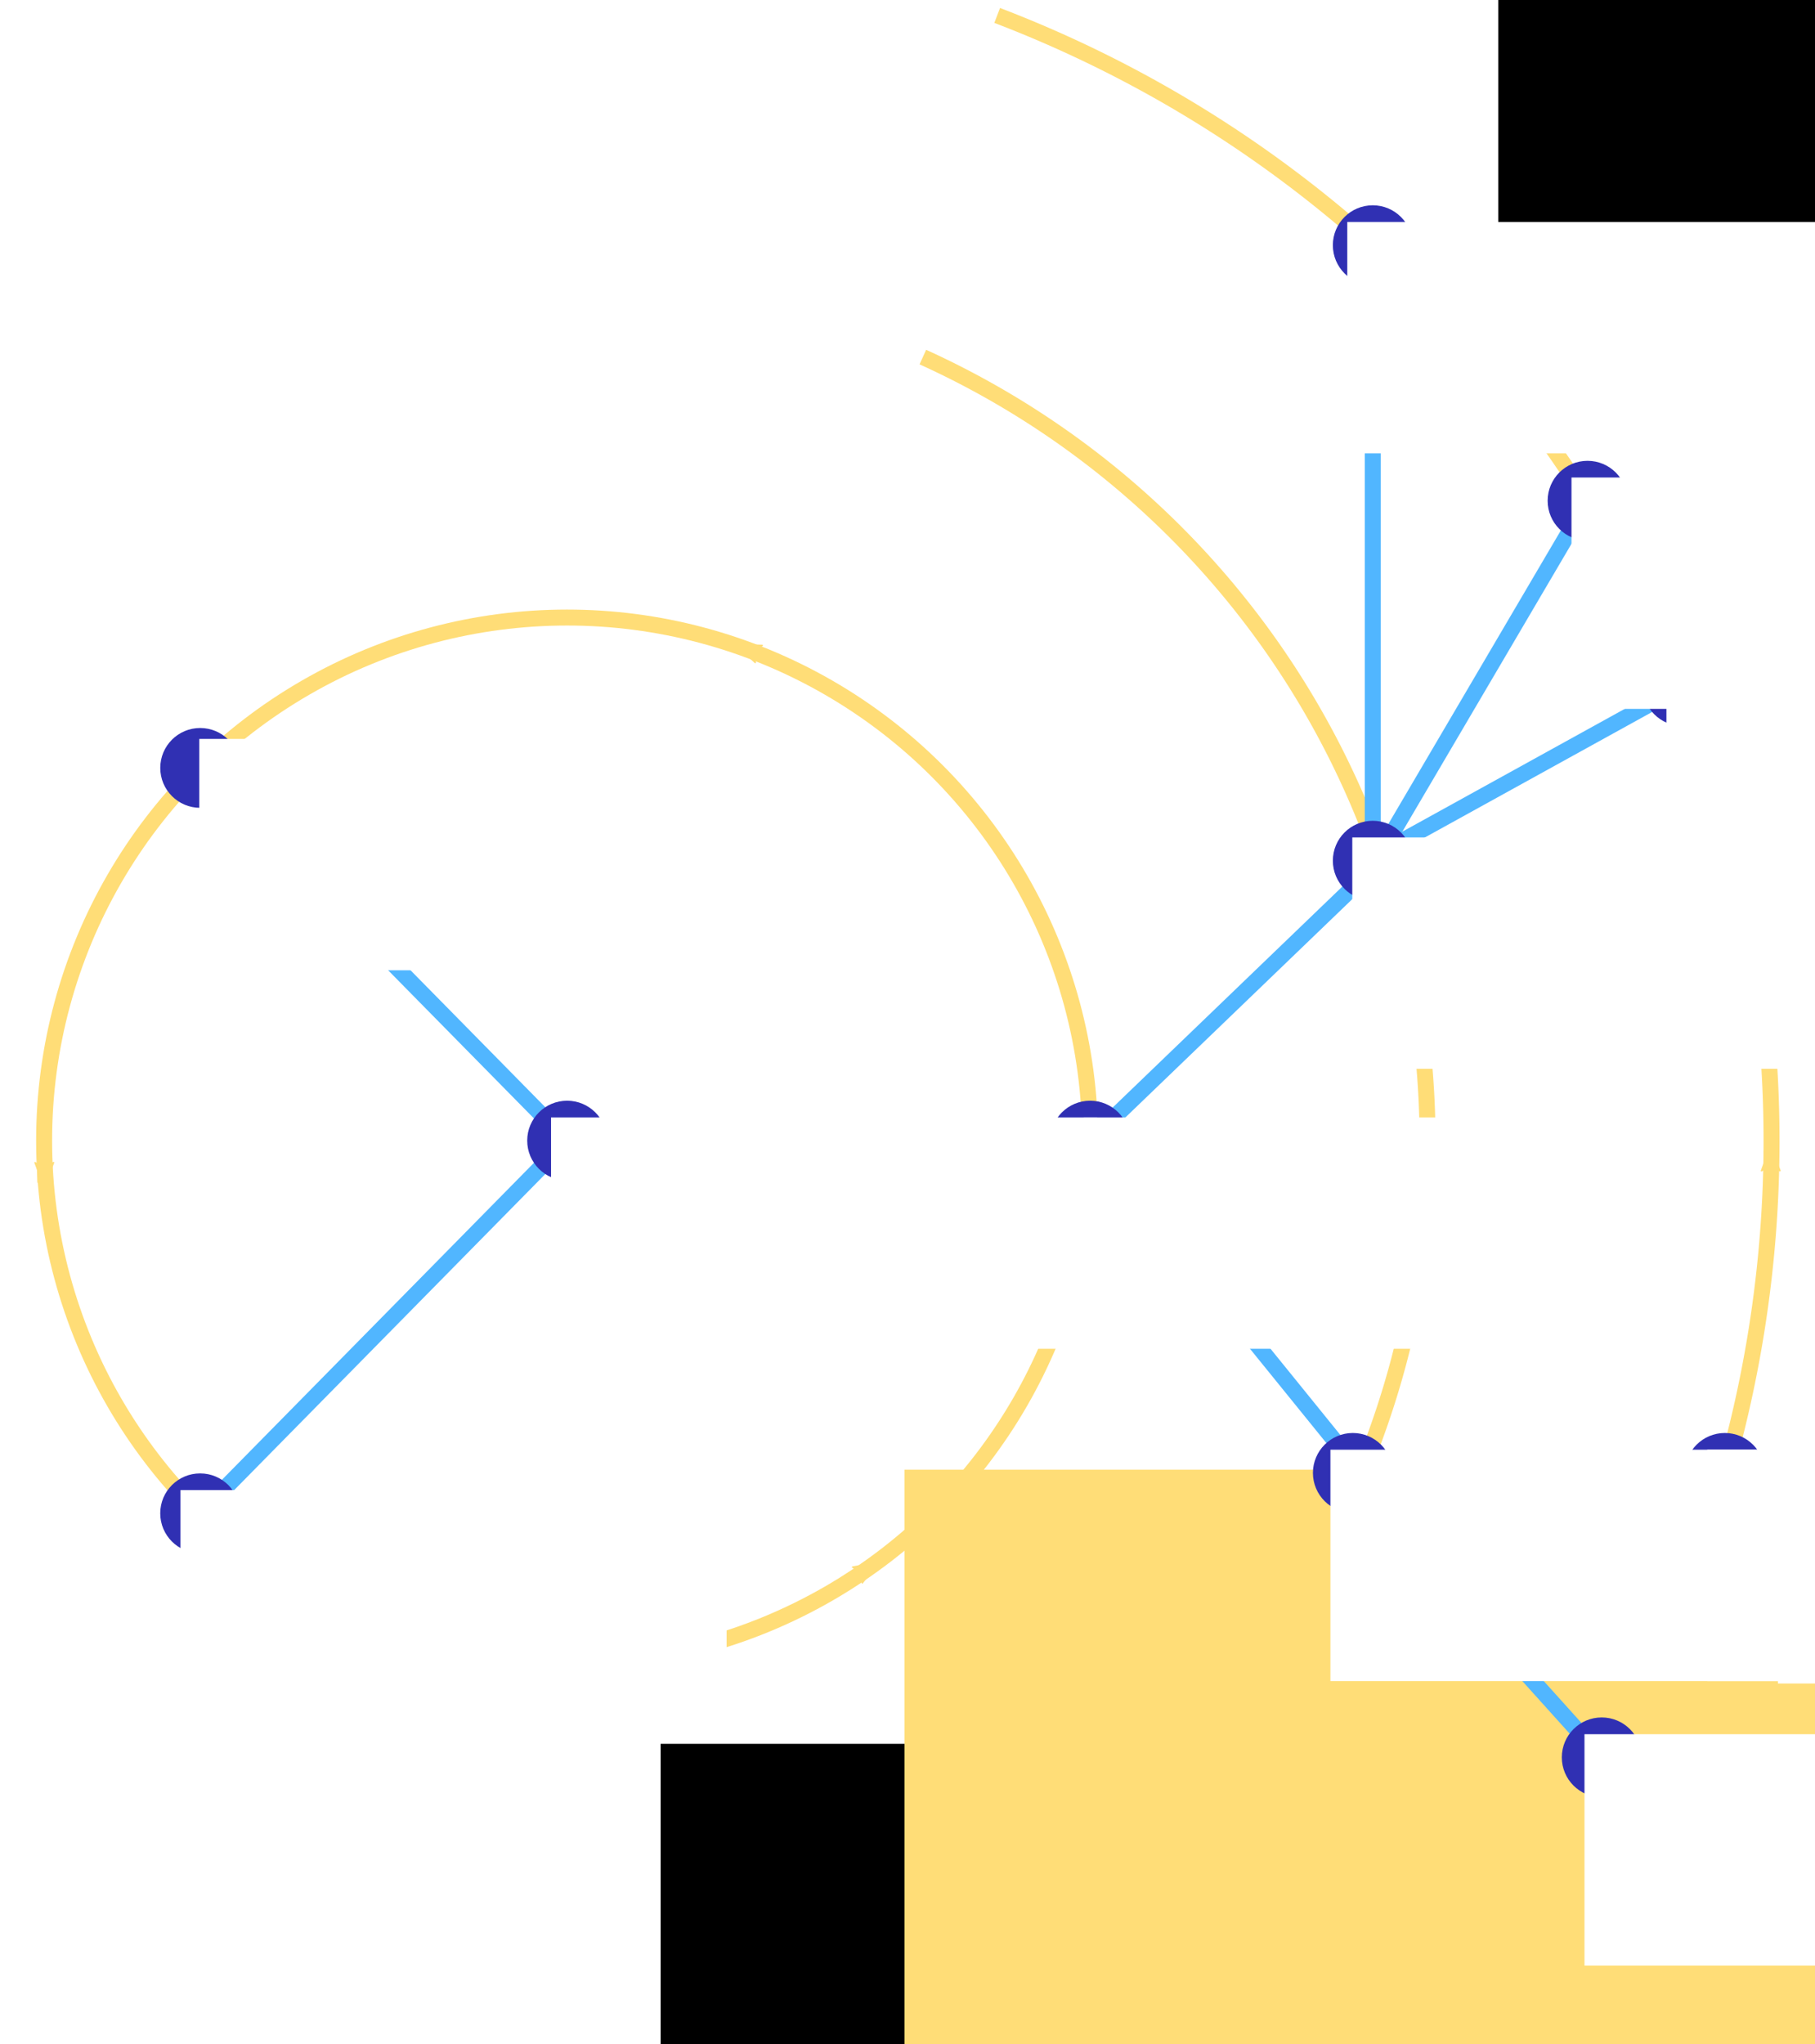<?xml version="1.0" encoding="UTF-8" standalone="no"?>
<!-- Created with Inkscape (http://www.inkscape.org/) -->

<svg
   xmlns:dc="http://purl.org/dc/elements/1.1/"
   xmlns:cc="http://creativecommons.org/ns#"
   xmlns:rdf="http://www.w3.org/1999/02/22-rdf-syntax-ns#"
   xmlns:svg="http://www.w3.org/2000/svg"
   xmlns="http://www.w3.org/2000/svg"
   xmlns:sodipodi="http://sodipodi.sourceforge.net/DTD/sodipodi-0.dtd"
   xmlns:inkscape="http://www.inkscape.org/namespaces/inkscape"
   width="113.714"
   height="128.056"
   id="svg2"
   version="1.1"
   inkscape:version="0.92.3 (2405546, 2018-03-11)"
   sodipodi:docname="traversal_levelorder.svg"
   inkscape:export-filename="/home/lucas/Dropbox/HITS/genesis/doc/png/tree/traversal_levelorder.png"
   inkscape:export-xdpi="329.15182"
   inkscape:export-ydpi="329.15182">
  <sodipodi:namedview
     id="base"
     pagecolor="#ffffff"
     bordercolor="#666666"
     borderopacity="1.0"
     inkscape:pageopacity="0.0"
     inkscape:pageshadow="2"
     inkscape:zoom="5.6"
     inkscape:cx="73.31204"
     inkscape:cy="58.4114"
     inkscape:document-units="px"
     inkscape:current-layer="layer9"
     showgrid="false"
     inkscape:snap-bbox="false"
     inkscape:bbox-nodes="true"
     inkscape:bbox-paths="true"
     inkscape:snap-bbox-edge-midpoints="true"
     inkscape:snap-bbox-midpoints="true"
     inkscape:snap-grids="true"
     inkscape:snap-center="true"
     inkscape:snap-object-midpoints="true"
     inkscape:window-width="1871"
     inkscape:window-height="1056"
     inkscape:window-x="49"
     inkscape:window-y="24"
     inkscape:window-maximized="1"
     fit-margin-top="0.5"
     fit-margin-right="0.5"
     fit-margin-bottom="0.5"
     fit-margin-left="0.5"
     inkscape:snap-global="true"
     inkscape:snap-nodes="true"
     inkscape:object-paths="true"
     inkscape:snap-midpoints="true">
    <inkscape:grid
       originy="-548.396"
       originx="-324.469"
       snapvisiblegridlinesonly="true"
       enabled="true"
       visible="true"
       empspacing="5"
       id="grid2985"
       type="xygrid"
       spacingx="1"
       spacingy="1" />
  </sodipodi:namedview>
  <defs
     id="defs4">
    <marker
       inkscape:stockid="Arrow1Mend"
       orient="auto"
       refY="0"
       refX="0"
       id="Arrow1Mend"
       style="overflow:visible">
      <path
         inkscape:connector-curvature="0"
         id="path4858"
         d="M 0,0 5,-5 -12.5,0 5,5 Z"
         style="fill-rule:evenodd;stroke:#000000;stroke-width:1pt"
         transform="matrix(-0.4,0,0,-0.4,-4,0)" />
    </marker>
    <marker
       inkscape:stockid="Arrow1Mstart"
       orient="auto"
       refY="0"
       refX="0"
       id="Arrow1Mstart"
       style="overflow:visible">
      <path
         inkscape:connector-curvature="0"
         id="path4855"
         d="M 0,0 5,-5 -12.5,0 5,5 Z"
         style="fill-rule:evenodd;stroke:#000000;stroke-width:1pt"
         transform="matrix(0.4,0,0,0.4,4,0)" />
    </marker>
    <marker
       inkscape:stockid="Arrow1Lstart"
       orient="auto"
       refY="0"
       refX="0"
       id="Arrow1Lstart"
       style="overflow:visible">
      <path
         inkscape:connector-curvature="0"
         id="path4849"
         d="M 0,0 5,-5 -12.5,0 5,5 Z"
         style="fill-rule:evenodd;stroke:#000000;stroke-width:1pt"
         transform="matrix(0.8,0,0,0.8,10,0)" />
    </marker>
    <marker
       inkscape:stockid="Arrow2Mend"
       orient="auto"
       refY="0"
       refX="0"
       id="Arrow2Mend"
       style="overflow:visible">
      <path
         inkscape:connector-curvature="0"
         id="path4876"
         style="fill-rule:evenodd;stroke-width:0.625;stroke-linejoin:round"
         d="M 8.719,4.034 -2.207,0.016 8.719,-4.002 c -1.745,2.372 -1.735,5.617 -6e-7,8.035 z"
         transform="scale(-0.6)" />
    </marker>
    <marker
       inkscape:stockid="TriangleOutL"
       orient="auto"
       refY="0"
       refX="0"
       id="TriangleOutL"
       style="overflow:visible">
      <path
         inkscape:connector-curvature="0"
         id="path4991"
         d="M 5.77,0 -2.88,5 V -5 Z"
         style="fill-rule:evenodd;stroke:#000000;stroke-width:1pt"
         transform="scale(0.8)" />
    </marker>
    <marker
       style="overflow:visible"
       id="Arrow1Send"
       refX="0"
       refY="0"
       orient="auto"
       inkscape:stockid="Arrow1Send">
      <path
         inkscape:connector-curvature="0"
         transform="matrix(-0.2,0,0,-0.2,-1.2,0)"
         style="fill-rule:evenodd;stroke:#000000;stroke-width:1pt"
         d="M 0,0 5,-5 -12.5,0 5,5 Z"
         id="path4864" />
    </marker>
    <marker
       style="overflow:visible"
       id="Arrow1Lend"
       refX="0"
       refY="0"
       orient="auto"
       inkscape:stockid="Arrow1Lend">
      <path
         inkscape:connector-curvature="0"
         transform="matrix(-0.8,0,0,-0.8,-10,0)"
         style="fill-rule:evenodd;stroke:#000000;stroke-width:1pt"
         d="M 0,0 5,-5 -12.5,0 5,5 Z"
         id="path4852" />
    </marker>
    <marker
       style="overflow:visible"
       id="Arrow1SendU"
       refX="0"
       refY="0"
       orient="auto"
       inkscape:stockid="Arrow1SendU">
      <path
         inkscape:connector-curvature="0"
         transform="matrix(-0.2,0,0,-0.2,-1.2,0)"
         style="fill:#ffc824;fill-rule:evenodd;stroke:#ffc824;stroke-width:1pt"
         d="M 0,0 5,-5 -12.5,0 5,5 Z"
         id="path6774" />
    </marker>
    <marker
       inkscape:stockid="Arrow2MendX"
       orient="auto"
       refY="0"
       refX="0"
       id="Arrow2MendX"
       style="overflow:visible">
      <path
         inkscape:connector-curvature="0"
         id="path8753"
         style="fill:#ffdd77;fill-rule:evenodd;stroke:#ffdd77;stroke-width:0.625;stroke-linejoin:round"
         d="M 8.719,4.034 -2.207,0.016 8.719,-4.002 c -1.745,2.372 -1.735,5.617 -6e-7,8.035 z"
         transform="scale(-0.6)" />
    </marker>
    <marker
       inkscape:stockid="Arrow2MendXW"
       orient="auto"
       refY="0"
       refX="0"
       id="Arrow2MendXW"
       style="overflow:visible">
      <path
         inkscape:connector-curvature="0"
         id="path4089"
         style="fill:#161616;fill-rule:evenodd;stroke:#161616;stroke-width:0.625;stroke-linejoin:round"
         d="M 8.719,4.034 -2.207,0.016 8.719,-4.002 c -1.745,2.372 -1.735,5.617 -6e-7,8.035 z"
         transform="scale(-0.6)" />
    </marker>
    <marker
       inkscape:stockid="Arrow2MendX"
       orient="auto"
       refY="0"
       refX="0"
       id="Arrow2MendX-3"
       style="overflow:visible">
      <path
         inkscape:connector-curvature="0"
         id="path8753-6"
         style="fill:#ffdd77;fill-rule:evenodd;stroke:#ffdd77;stroke-width:0.625;stroke-linejoin:round"
         d="M 8.719,4.034 -2.207,0.016 8.719,-4.002 c -1.745,2.372 -1.735,5.617 -6e-7,8.035 z"
         transform="scale(-0.6)" />
    </marker>
    <marker
       inkscape:stockid="Arrow2MendX"
       orient="auto"
       refY="0"
       refX="0"
       id="Arrow2MendX-3-5"
       style="overflow:visible">
      <path
         inkscape:connector-curvature="0"
         id="path8753-6-3"
         style="fill:#ffdd77;fill-rule:evenodd;stroke:#ffdd77;stroke-width:0.625;stroke-linejoin:round"
         d="M 8.719,4.034 -2.207,0.016 8.719,-4.002 c -1.745,2.372 -1.735,5.617 -6e-7,8.035 z"
         transform="scale(-0.6)" />
    </marker>
  </defs>
  <g
     transform="translate(-3.824,10.403)"
     style="display:none"
     inkscape:label="traversal"
     id="layer6"
     inkscape:groupmode="layer">
    <path
       sodipodi:nodetypes="ssccsccsccsccssssccsccssssccsccsccsccsssccccsssccsccsccsccssscccssscccssscccss"
       inkscape:connector-curvature="0"
       id="path3869-9"
       d="m 138.531,0.125 c -3.407,0 -6.25,2.843 -6.25,6.25 0,2.011 0.988,3.819 2.5,4.969 v 26.062 c -1.512,1.149 -2.5,2.958 -2.5,4.969 0,0.298 0.021,0.587 0.062,0.875 L 120.75,54.875 c -0.297,-0.045 -0.598,-0.062 -0.906,-0.062 -2.011,0 -3.819,0.988 -4.969,2.5 H 44.312 c -1.149,-1.512 -2.958,-2.5 -4.969,-2.5 -0.298,0 -0.587,0.021 -0.875,0.062 L 16.25,32.656 c 0.045,-0.297 0.062,-0.598 0.062,-0.906 0,-3.407 -2.843,-6.25 -6.25,-6.25 -3.407,0 -6.25,2.843 -6.25,6.25 0,3.407 2.843,6.25 6.25,6.25 0.298,0 0.587,-0.021 0.875,-0.062 l 22.219,22.219 c -0.045,0.297 -0.062,0.598 -0.062,0.906 0,0.308 0.018,0.609 0.062,0.906 L 3.875,91.219 C 3.587,91.177 3.298,91.156 3,91.156 c -3.407,0 -6.25,2.843 -6.25,6.25 0,3.407 2.843,6.25 6.25,6.25 3.407,0 6.25,-2.843 6.25,-6.25 0,-0.298 -0.021,-0.587 -0.062,-0.875 L 38.438,67.25 c 0.297,0.045 0.598,0.062 0.906,0.062 2.011,0 3.819,-0.988 4.969,-2.5 h 70.562 c 1.149,1.512 2.958,2.5 4.969,2.5 0.308,0 0.609,-0.018 0.906,-0.062 l 15.125,15.125 c -0.042,0.288 -0.062,0.577 -0.062,0.875 0,2.011 0.988,3.819 2.5,4.969 v 11.062 c -1.512,1.149 -2.5,2.958 -2.5,4.969 0,3.407 2.843,6.25 6.25,6.25 3.407,0 6.25,-2.843 6.25,-6.25 0,-2.011 -0.988,-3.819 -2.5,-4.969 v -11.062 c 0.462,-0.351 0.868,-0.757 1.219,-1.219 h 21.062 c 1.149,1.512 2.958,2.5 4.969,2.5 3.407,0 6.25,-2.843 6.25,-6.25 0,-3.407 -2.843,-6.25 -6.25,-6.25 -2.011,0 -3.819,0.988 -4.969,2.5 h -21.062 c -1.149,-1.512 -2.958,-2.5 -4.969,-2.5 -0.308,0 -0.609,0.018 -0.906,0.062 l -15.125,-15.125 c 0.042,-0.288 0.062,-0.577 0.062,-0.875 0,-0.308 -0.018,-0.609 -0.062,-0.906 l 11.625,-11.594 c 0.288,0.042 0.577,0.062 0.875,0.062 2.011,0 3.819,-0.988 4.969,-2.5 h 31.062 c 1.149,1.512 2.958,2.5 4.969,2.5 3.407,0 6.25,-2.843 6.25,-6.25 0,-3.407 -2.843,-6.25 -6.25,-6.25 -2.011,0 -3.819,0.988 -4.969,2.5 h -22.406 l 24.125,-13.938 c 0.695,0.272 1.437,0.438 2.219,0.438 3.407,0 6.25,-2.843 6.25,-6.25 0,-3.407 -2.843,-6.25 -6.25,-6.25 -3.226,0 -5.939,2.555 -6.219,5.719 l -23,13.312 5.781,-10.062 c 3.163,-0.28 5.719,-2.992 5.719,-6.219 0,-3.407 -2.843,-6.25 -6.25,-6.25 -3.407,0 -6.25,2.843 -6.25,6.25 0,0.782 0.165,1.524 0.438,2.219 L 142.281,28.75 V 11.344 c 1.512,-1.149 2.5,-2.958 2.5,-4.969 0,-3.407 -2.843,-6.25 -6.25,-6.25 z"
       style="color:#000000;font-style:normal;font-variant:normal;font-weight:normal;font-stretch:normal;font-size:medium;line-height:normal;font-family:Sans;-inkscape-font-specification:Sans;text-indent:0;text-align:start;text-decoration:none;text-decoration-line:none;letter-spacing:normal;word-spacing:normal;text-transform:none;writing-mode:lr-tb;direction:ltr;baseline-shift:baseline;text-anchor:start;display:inline;overflow:visible;visibility:visible;fill:none;stroke:#ffdd77;stroke-width:1;stroke-miterlimit:4;stroke-dasharray:none;stroke-opacity:1;marker:none;enable-background:accumulate" />
    <path
       style="fill:none;stroke:#ffdd77;stroke-width:0.874px;stroke-linecap:butt;stroke-linejoin:miter;stroke-opacity:1;marker-end:url(#Arrow2MendX)"
       d="m 78.063,64.834 h 2"
       id="path8983"
       inkscape:connector-curvature="0"
       sodipodi:nodetypes="cc" />
    <path
       sodipodi:nodetypes="cc"
       inkscape:connector-curvature="0"
       id="path4843"
       d="m 25.04,80.664 0.717,-0.717"
       style="fill:none;stroke:#ffdd77;stroke-width:0.874px;stroke-linecap:butt;stroke-linejoin:miter;stroke-opacity:1;marker-end:url(#Arrow2MendX)" />
    <path
       sodipodi:nodetypes="cc"
       inkscape:connector-curvature="0"
       id="path8985"
       d="m 127.924,74.456 2.087,2.04"
       style="fill:none;stroke:#ffdd77;stroke-width:0.874px;stroke-linecap:butt;stroke-linejoin:miter;stroke-opacity:1;marker-end:url(#Arrow2MendX)" />
    <path
       style="fill:none;stroke:#ffdd77;stroke-width:0.874px;stroke-linecap:butt;stroke-linejoin:miter;stroke-opacity:1;marker-end:url(#Arrow2MendX)"
       d="m 138.311,94.049 v 2"
       id="path8987"
       inkscape:connector-curvature="0"
       sodipodi:nodetypes="cc" />
    <path
       sodipodi:nodetypes="cc"
       inkscape:connector-curvature="0"
       id="path8989"
       d="m 145.82,94.634 v -2"
       style="fill:none;stroke:#ffdd77;stroke-width:0.874px;stroke-linecap:butt;stroke-linejoin:miter;stroke-opacity:1;marker-end:url(#Arrow2MendX)" />
    <path
       style="fill:none;stroke:#ffdd77;stroke-width:0.874px;stroke-linecap:butt;stroke-linejoin:miter;stroke-opacity:1;marker-end:url(#Arrow2MendX)"
       d="m 157.295,86.975 h 2"
       id="path8991"
       inkscape:connector-curvature="0"
       sodipodi:nodetypes="cc" />
    <path
       sodipodi:nodetypes="cc"
       inkscape:connector-curvature="0"
       id="path8993"
       d="m 157.881,79.466 h -2"
       style="fill:none;stroke:#ffdd77;stroke-width:0.874px;stroke-linecap:butt;stroke-linejoin:miter;stroke-opacity:1;marker-end:url(#Arrow2MendX)" />
    <path
       style="fill:none;stroke:#ffdd77;stroke-width:0.874px;stroke-linecap:butt;stroke-linejoin:miter;stroke-opacity:1;marker-end:url(#Arrow2MendX)"
       d="M 134.788,70.63 132.701,68.59"
       id="path8997"
       inkscape:connector-curvature="0"
       sodipodi:nodetypes="cc" />
    <path
       sodipodi:nodetypes="cc"
       inkscape:connector-curvature="0"
       id="path8999"
       d="M 131.394,54.729 133.481,52.689"
       style="fill:none;stroke:#ffdd77;stroke-width:0.874px;stroke-linecap:butt;stroke-linejoin:miter;stroke-opacity:1;marker-end:url(#Arrow2MendX)" />
    <path
       style="fill:none;stroke:#ffdd77;stroke-width:0.874px;stroke-linecap:butt;stroke-linejoin:miter;stroke-opacity:1;marker-end:url(#Arrow2MendX)"
       d="m 127.665,47.995 -2.087,2.04"
       id="path9001"
       inkscape:connector-curvature="0"
       sodipodi:nodetypes="cc" />
    <path
       style="fill:none;stroke:#ffdd77;stroke-width:0.874px;stroke-linecap:butt;stroke-linejoin:miter;stroke-opacity:1;marker-end:url(#Arrow2MendX)"
       d="m 158.634,46.136 h 2"
       id="path9003"
       inkscape:connector-curvature="0"
       sodipodi:nodetypes="cc" />
    <path
       sodipodi:nodetypes="cc"
       inkscape:connector-curvature="0"
       id="path9005"
       d="m 167.22,38.627 h -2"
       style="fill:none;stroke:#ffdd77;stroke-width:0.874px;stroke-linecap:butt;stroke-linejoin:miter;stroke-opacity:1;marker-end:url(#Arrow2MendX)" />
    <path
       style="fill:none;stroke:#ffdd77;stroke-width:0.874;stroke-linecap:butt;stroke-linejoin:miter;stroke-miterlimit:4;stroke-dasharray:none;stroke-opacity:1;marker-end:url(#Arrow2MendX)"
       d="m 164.184,31.64 3.268,-1.853"
       id="path9007"
       inkscape:connector-curvature="0"
       sodipodi:nodetypes="cc" />
    <path
       sodipodi:nodetypes="cc"
       inkscape:connector-curvature="0"
       id="path9009"
       d="m 164.961,22.596 -3.268,1.853"
       style="fill:none;stroke:#ffdd77;stroke-width:0.874px;stroke-linecap:butt;stroke-linejoin:miter;stroke-opacity:1;marker-end:url(#Arrow2MendX)" />
    <path
       style="fill:none;stroke:#ffdd77;stroke-width:0.874px;stroke-linecap:butt;stroke-linejoin:miter;stroke-opacity:1;marker-end:url(#Arrow2MendX)"
       d="m 134.794,24.502 v 2"
       id="path9011"
       inkscape:connector-curvature="0"
       sodipodi:nodetypes="cc" />
    <path
       sodipodi:nodetypes="cc"
       inkscape:connector-curvature="0"
       id="path9013"
       d="m 78.648,57.291 h -2"
       style="fill:none;stroke:#ffdd77;stroke-width:0.874px;stroke-linecap:butt;stroke-linejoin:miter;stroke-opacity:1;marker-end:url(#Arrow2MendX)" />
    <path
       style="fill:none;stroke:#ffdd77;stroke-width:0.874px;stroke-linecap:butt;stroke-linejoin:miter;stroke-opacity:1;marker-end:url(#Arrow2MendX)"
       d="m 17.72,77.324 -0.717,0.717"
       id="path9015"
       inkscape:connector-curvature="0"
       sodipodi:nodetypes="cc" />
    <path
       style="fill:none;stroke:#ffdd77;stroke-width:0.874px;stroke-linecap:butt;stroke-linejoin:miter;stroke-opacity:1;marker-end:url(#Arrow2MendX)"
       d="M 27.789,44.185 25.395,41.754"
       id="path9017"
       inkscape:connector-curvature="0"
       sodipodi:nodetypes="cc" />
    <path
       sodipodi:nodetypes="cc"
       inkscape:connector-curvature="0"
       id="path9019"
       d="m 20.885,47.892 2.395,2.431"
       style="fill:none;stroke:#ffdd77;stroke-width:0.874px;stroke-linecap:butt;stroke-linejoin:miter;stroke-opacity:1;marker-end:url(#Arrow2MendX)" />
    <path
       sodipodi:nodetypes="cc"
       inkscape:connector-curvature="0"
       id="path4064"
       d="M 43.882,71.776 43.152,69.795"
       style="fill:none;stroke:#161616;stroke-width:0.874px;stroke-linecap:butt;stroke-linejoin:miter;stroke-opacity:1;marker-end:url(#Arrow2MendXW)" />
  </g>
  <g
     inkscape:groupmode="layer"
     id="layer9"
     inkscape:label="circles"
     style="display:inline"
     transform="translate(-8.074,9.158)">
    <circle
       style="opacity:1;vector-effect:none;fill:none;fill-opacity:1;stroke:#ffdd77;stroke-width:1;stroke-linecap:butt;stroke-linejoin:miter;stroke-miterlimit:4;stroke-dasharray:none;stroke-dashoffset:0;stroke-opacity:1;marker:none"
       id="path5128"
       cx="43.605"
       cy="62.294"
       r="32.767" />
    <path
       sodipodi:nodetypes="cc"
       inkscape:connector-curvature="0"
       id="path9013-7"
       d="M 56.302,32.087 54.449,31.334"
       style="display:inline;fill:none;stroke:#ffdd77;stroke-width:0.874px;stroke-linecap:butt;stroke-linejoin:miter;stroke-opacity:1;marker-end:url(#Arrow2MendX-3)" />
    <path
       id="circle5239"
       style="opacity:1;vector-effect:none;fill:none;fill-opacity:1;stroke:#ffdd77;stroke-width:1;stroke-linecap:butt;stroke-linejoin:miter;stroke-miterlimit:4;stroke-dasharray:none;stroke-dashoffset:0;stroke-opacity:1;marker:none"
       sodipodi:type="arc"
       sodipodi:cx="43.605339"
       sodipodi:cy="62.293949"
       sodipodi:rx="53.907352"
       sodipodi:ry="53.907352"
       sodipodi:start="5.1386222"
       sodipodi:end="0.85442309"
       d="M 65.893,13.21 A 53.907,53.907 0 0 1 96.946,54.501 53.907,53.907 0 0 1 79.004,102.95"
       sodipodi:open="true" />
    <path
       style="opacity:1;vector-effect:none;fill:none;fill-opacity:1;stroke:#ffdd77;stroke-width:1;stroke-linecap:butt;stroke-linejoin:miter;stroke-miterlimit:4;stroke-dasharray:none;stroke-dashoffset:0;stroke-opacity:1;marker:none"
       id="circle5241"
       sodipodi:type="arc"
       sodipodi:cx="43.605339"
       sodipodi:cy="62.293949"
       sodipodi:rx="75.459488"
       sodipodi:ry="75.459488"
       sodipodi:start="5.0775229"
       sodipodi:end="0.77454881"
       d="M 70.55,-8.191 A 75.459,75.459 0 0 1 117.319,46.154 75.459,75.459 0 0 1 97.539,115.07"
       sodipodi:open="true" />
    <path
       sodipodi:nodetypes="cc"
       inkscape:connector-curvature="0"
       id="path9013-7-5"
       d="m 10.844,62.926 0.006,2"
       style="display:inline;fill:none;stroke:#ffdd77;stroke-width:0.874px;stroke-linecap:butt;stroke-linejoin:miter;stroke-opacity:1;marker-end:url(#Arrow2MendX-3-5)" />
    <path
       style="display:inline;fill:none;stroke:#ffdd77;stroke-width:0.874px;stroke-linecap:butt;stroke-linejoin:miter;stroke-opacity:1;marker-end:url(#Arrow2MendX-3-5)"
       d="m 61.161,89.898 1.704,-1.047"
       id="path5360"
       inkscape:connector-curvature="0"
       sodipodi:nodetypes="cc" />
    <path
       style="display:inline;fill:none;stroke:#ffdd77;stroke-width:0.874px;stroke-linecap:butt;stroke-linejoin:miter;stroke-opacity:1;marker-end:url(#Arrow2MendX-3-5)"
       d="m 97.515,64.926 -0.006,-2"
       id="path5365"
       inkscape:connector-curvature="0"
       sodipodi:nodetypes="cc" />
    <path
       sodipodi:nodetypes="cc"
       inkscape:connector-curvature="0"
       id="path5367"
       d="m 119.019,64.926 -0.006,-2"
       style="display:inline;fill:none;stroke:#ffdd77;stroke-width:0.874px;stroke-linecap:butt;stroke-linejoin:miter;stroke-opacity:1;marker-end:url(#Arrow2MendX-3-5)" />
    <flowRoot
       xml:space="preserve"
       id="flowRoot5369"
       style="font-style:normal;font-variant:normal;font-weight:normal;font-stretch:normal;font-size:13.333px;line-height:1.25;font-family:'Open Sans';-inkscape-font-specification:'Open Sans';letter-spacing:0px;word-spacing:0px;fill:#000000;fill-opacity:1;stroke:none"><flowRegion
         id="flowRegion5371"
         style="font-style:normal;font-variant:normal;font-weight:normal;font-stretch:normal;font-size:13.333px;font-family:'Open Sans';-inkscape-font-specification:'Open Sans'"><rect
           id="rect5373"
           width="49.464"
           height="42.857"
           x="49.464"
           y="100.08"
           style="font-style:normal;font-variant:normal;font-weight:normal;font-stretch:normal;font-size:13.333px;font-family:'Open Sans';-inkscape-font-specification:'Open Sans'" /></flowRegion><flowPara
         id="flowPara5375"></flowPara></flowRoot>    <flowRoot
       xml:space="preserve"
       id="flowRoot5377"
       style="font-style:normal;font-variant:normal;font-weight:normal;font-stretch:normal;font-size:13.333px;line-height:1.25;font-family:'Open Sans';-inkscape-font-specification:'Open Sans';letter-spacing:0px;word-spacing:0px;fill:#ffdd77;fill-opacity:1;stroke:none"
       transform="translate(24.643,-11.964)"><flowRegion
         id="flowRegion5379"
         style="font-style:normal;font-variant:normal;font-weight:normal;font-stretch:normal;font-size:13.333px;font-family:'Open Sans';-inkscape-font-specification:'Open Sans';fill:#ffdd77;fill-opacity:1"><rect
           id="rect5381"
           width="54.722"
           height="55.029"
           x="40.099"
           y="94.873"
           style="font-style:normal;font-variant:normal;font-weight:normal;font-stretch:normal;font-size:13.333px;font-family:'Open Sans';-inkscape-font-specification:'Open Sans';fill:#ffdd77;fill-opacity:1" /></flowRegion><flowPara
         id="flowPara5383"
         style="font-size:10.667px">1</flowPara></flowRoot>    <flowRoot
       transform="translate(41.964,1.429)"
       style="font-style:normal;font-variant:normal;font-weight:normal;font-stretch:normal;font-size:13.333px;line-height:1.25;font-family:'Open Sans';-inkscape-font-specification:'Open Sans';letter-spacing:0px;word-spacing:0px;fill:#ffdd77;fill-opacity:1;stroke:none"
       id="flowRoot5391"
       xml:space="preserve"><flowRegion
         style="font-style:normal;font-variant:normal;font-weight:normal;font-stretch:normal;font-size:13.333px;font-family:'Open Sans';-inkscape-font-specification:'Open Sans';fill:#ffdd77;fill-opacity:1"
         id="flowRegion5387"><rect
           style="font-style:normal;font-variant:normal;font-weight:normal;font-stretch:normal;font-size:13.333px;font-family:'Open Sans';-inkscape-font-specification:'Open Sans';fill:#ffdd77;fill-opacity:1"
           y="94.873"
           x="40.099"
           height="55.029"
           width="54.722"
           id="rect5385" /></flowRegion><flowPara
         style="font-size:10.667px"
         id="flowPara5389">2</flowPara></flowRoot>    <flowRoot
       xml:space="preserve"
       id="flowRoot5399"
       style="font-style:normal;font-variant:normal;font-weight:normal;font-stretch:normal;font-size:13.333px;line-height:1.25;font-family:'Open Sans';-inkscape-font-specification:'Open Sans';letter-spacing:0px;word-spacing:0px;fill:#ffdd77;fill-opacity:1;stroke:none"
       transform="translate(61.786,11.607)"><flowRegion
         id="flowRegion5395"
         style="font-style:normal;font-variant:normal;font-weight:normal;font-stretch:normal;font-size:13.333px;font-family:'Open Sans';-inkscape-font-specification:'Open Sans';fill:#ffdd77;fill-opacity:1"><rect
           id="rect5393"
           width="54.722"
           height="55.029"
           x="40.099"
           y="94.873"
           style="font-style:normal;font-variant:normal;font-weight:normal;font-stretch:normal;font-size:13.333px;font-family:'Open Sans';-inkscape-font-specification:'Open Sans';fill:#ffdd77;fill-opacity:1" /></flowRegion><flowPara
         id="flowPara5397"
         style="font-size:10.667px">3</flowPara></flowRoot>  </g>
  <g
     transform="translate(-3.824,10.403)"
     style="display:none"
     inkscape:label="visits"
     id="layer7"
     inkscape:groupmode="layer">
    <circle
       transform="matrix(0.406,0,0,0.406,-24.996,90.301)"
       id="path9022"
       style="color:#000000;display:inline;overflow:visible;visibility:visible;fill:#161616;fill-opacity:1;fill-rule:nonzero;stroke:none;stroke-width:1;marker:none;enable-background:accumulate"
       cx="57.321"
       cy="27.517"
       r="2.143" />
    <circle
       style="color:#000000;display:inline;overflow:visible;visibility:visible;fill:#161616;fill-opacity:1;fill-rule:nonzero;stroke:none;stroke-width:1;marker:none;enable-background:accumulate"
       id="path9028"
       transform="matrix(0.406,0,0,0.406,18.413,55.661)"
       cx="57.321"
       cy="27.517"
       r="2.143" />
    <circle
       transform="matrix(0.406,0,0,0.406,94.314,55.707)"
       id="path9030"
       style="color:#000000;display:inline;overflow:visible;visibility:visible;fill:#161616;fill-opacity:1;fill-rule:nonzero;stroke:none;stroke-width:1;marker:none;enable-background:accumulate"
       cx="57.321"
       cy="27.517"
       r="2.143" />
    <circle
       style="color:#000000;display:inline;overflow:visible;visibility:visible;fill:#161616;fill-opacity:1;fill-rule:nonzero;stroke:none;stroke-width:1;marker:none;enable-background:accumulate"
       id="path9032"
       transform="matrix(0.406,0,0,0.406,113.053,74.554)"
       cx="57.321"
       cy="27.517"
       r="2.143" />
    <circle
       transform="matrix(0.406,0,0,0.406,118.782,99.321)"
       id="path9034"
       style="color:#000000;display:inline;overflow:visible;visibility:visible;fill:#161616;fill-opacity:1;fill-rule:nonzero;stroke:none;stroke-width:1;marker:none;enable-background:accumulate"
       cx="57.321"
       cy="27.517"
       r="2.143" />
    <circle
       transform="matrix(0.406,0,0,0.406,123.171,76.478)"
       id="path9038"
       style="color:#000000;display:inline;overflow:visible;visibility:visible;fill:#161616;fill-opacity:1;fill-rule:nonzero;stroke:none;stroke-width:1;marker:none;enable-background:accumulate"
       cx="57.321"
       cy="27.517"
       r="2.143" />
    <circle
       style="color:#000000;display:inline;overflow:visible;visibility:visible;fill:#161616;fill-opacity:1;fill-rule:nonzero;stroke:none;stroke-width:1;marker:none;enable-background:accumulate"
       id="path9040"
       transform="matrix(0.406,0,0,0.406,156.025,72.02)"
       cx="57.321"
       cy="27.517"
       r="2.143" />
    <circle
       style="color:#000000;display:inline;overflow:visible;visibility:visible;fill:#161616;fill-opacity:1;fill-rule:nonzero;stroke:none;stroke-width:1;marker:none;enable-background:accumulate"
       id="path9044"
       transform="matrix(0.406,0,0,0.406,121.316,66.375)"
       cx="57.321"
       cy="27.517"
       r="2.143" />
    <circle
       transform="matrix(0.406,0,0,0.406,102.923,49.87)"
       id="path9046"
       style="color:#000000;display:inline;overflow:visible;visibility:visible;fill:#161616;fill-opacity:1;fill-rule:nonzero;stroke:none;stroke-width:1;marker:none;enable-background:accumulate"
       cx="57.321"
       cy="27.517"
       r="2.143" />
    <circle
       style="color:#000000;display:inline;overflow:visible;visibility:visible;fill:#161616;fill-opacity:1;fill-rule:nonzero;stroke:none;stroke-width:1;marker:none;enable-background:accumulate"
       id="path9048"
       transform="matrix(0.406,0,0,0.406,117.918,36.83)"
       cx="57.321"
       cy="27.517"
       r="2.143" />
    <circle
       transform="matrix(0.406,0,0,0.406,162.494,31.292)"
       id="path9050"
       style="color:#000000;display:inline;overflow:visible;visibility:visible;fill:#161616;fill-opacity:1;fill-rule:nonzero;stroke:none;stroke-width:1;marker:none;enable-background:accumulate"
       cx="57.321"
       cy="27.517"
       r="2.143" />
    <circle
       transform="matrix(0.406,0,0,0.406,128.869,27.446)"
       id="path9054"
       style="color:#000000;display:inline;overflow:visible;visibility:visible;fill:#161616;fill-opacity:1;fill-rule:nonzero;stroke:none;stroke-width:1;marker:none;enable-background:accumulate"
       cx="57.321"
       cy="27.517"
       r="2.143" />
    <circle
       style="color:#000000;display:inline;overflow:visible;visibility:visible;fill:#161616;fill-opacity:1;fill-rule:nonzero;stroke:none;stroke-width:1;marker:none;enable-background:accumulate"
       id="path9056"
       transform="matrix(0.406,0,0,0.406,160.698,4.733)"
       cx="57.321"
       cy="27.517"
       r="2.143" />
    <circle
       style="color:#000000;display:inline;overflow:visible;visibility:visible;fill:#161616;fill-opacity:1;fill-rule:nonzero;stroke:none;stroke-width:1;marker:none;enable-background:accumulate"
       id="path9060"
       transform="matrix(0.406,0,0,0.406,126.041,20.397)"
       cx="57.321"
       cy="27.517"
       r="2.143" />
    <circle
       transform="matrix(0.406,0,0,0.406,118.994,17.571)"
       id="path9062"
       style="color:#000000;display:inline;overflow:visible;visibility:visible;fill:#161616;fill-opacity:1;fill-rule:nonzero;stroke:none;stroke-width:1;marker:none;enable-background:accumulate"
       cx="57.321"
       cy="27.517"
       r="2.143" />
    <circle
       style="color:#000000;display:inline;overflow:visible;visibility:visible;fill:#161616;fill-opacity:1;fill-rule:nonzero;stroke:none;stroke-width:1;marker:none;enable-background:accumulate"
       id="path9064"
       transform="matrix(0.406,0,0,0.406,134.071,-1.361)"
       cx="57.321"
       cy="27.517"
       r="2.143" />
    <circle
       style="color:#000000;display:inline;overflow:visible;visibility:visible;fill:#161616;fill-opacity:1;fill-rule:nonzero;stroke:none;stroke-width:1;marker:none;enable-background:accumulate"
       id="path9068"
       transform="matrix(0.406,0,0,0.406,115.309,-11.053)"
       cx="57.321"
       cy="27.517"
       r="2.143" />
    <circle
       style="color:#000000;display:inline;overflow:visible;visibility:visible;fill:#161616;fill-opacity:1;fill-rule:nonzero;stroke:none;stroke-width:1;marker:none;enable-background:accumulate"
       id="path9072"
       transform="matrix(0.406,0,0,0.406,109.598,28.548)"
       cx="57.321"
       cy="27.517"
       r="2.143" />
    <circle
       transform="matrix(0.406,0,0,0.406,94.485,43.996)"
       id="path9074"
       style="color:#000000;display:inline;overflow:visible;visibility:visible;fill:#161616;fill-opacity:1;fill-rule:nonzero;stroke:none;stroke-width:1;marker:none;enable-background:accumulate"
       cx="57.321"
       cy="27.517"
       r="2.143" />
    <circle
       transform="matrix(0.406,0,0,0.406,18.391,44.097)"
       id="path9078"
       style="color:#000000;display:inline;overflow:visible;visibility:visible;fill:#161616;fill-opacity:1;fill-rule:nonzero;stroke:none;stroke-width:1;marker:none;enable-background:accumulate"
       cx="57.321"
       cy="27.517"
       r="2.143" />
    <circle
       style="color:#000000;display:inline;overflow:visible;visibility:visible;fill:#161616;fill-opacity:1;fill-rule:nonzero;stroke:none;stroke-width:1;marker:none;enable-background:accumulate"
       id="path9080"
       transform="matrix(0.406,0,0,0.406,9.864,49.87)"
       cx="57.321"
       cy="27.517"
       r="2.143" />
    <circle
       transform="matrix(0.406,0,0,0.406,-17.82,16.37)"
       id="path9082"
       style="color:#000000;display:inline;overflow:visible;visibility:visible;fill:#161616;fill-opacity:1;fill-rule:nonzero;stroke:none;stroke-width:1;marker:none;enable-background:accumulate"
       cx="57.321"
       cy="27.517"
       r="2.143" />
  </g>
  <g
     style="display:inline"
     transform="translate(-324.469,-375.91)"
     id="layer1"
     inkscape:groupmode="layer"
     inkscape:label="tree">
    <g
       style="stroke:#51b6ff;stroke-width:1;stroke-miterlimit:4;stroke-dasharray:none;stroke-opacity:1"
       id="g3915">
      <path
         style="fill:none;stroke:#51b6ff;stroke-width:1;stroke-linecap:butt;stroke-linejoin:miter;stroke-miterlimit:4;stroke-dasharray:none;stroke-opacity:1"
         d="m 360,447.362 h 32.767"
         id="path3869"
         inkscape:connector-curvature="0"
         sodipodi:nodetypes="cc" />
      <path
         style="fill:none;stroke:#51b6ff;stroke-width:1;stroke-linecap:butt;stroke-linejoin:miter;stroke-miterlimit:4;stroke-dasharray:none;stroke-opacity:1"
         d="m 393.267,447.862 16.46,20.315"
         id="path3875"
         inkscape:connector-curvature="0"
         sodipodi:nodetypes="cc" />
      <path
         style="fill:none;stroke:#51b6ff;stroke-width:1;stroke-linecap:butt;stroke-linejoin:miter;stroke-miterlimit:4;stroke-dasharray:none;stroke-opacity:1"
         d="m 409.227,468.677 15.593,17.318"
         id="path3877"
         inkscape:connector-curvature="0"
         sodipodi:nodetypes="cc" />
      <path
         style="fill:none;stroke:#51b6ff;stroke-width:1;stroke-linecap:butt;stroke-linejoin:miter;stroke-miterlimit:4;stroke-dasharray:none;stroke-opacity:1"
         d="m 409.727,468.177 h 22.805"
         id="path3879"
         inkscape:connector-curvature="0"
         sodipodi:nodetypes="cc" />
      <path
         style="fill:none;stroke:#51b6ff;stroke-width:1;stroke-linecap:butt;stroke-linejoin:miter;stroke-miterlimit:4;stroke-dasharray:none;stroke-opacity:1"
         d="M 410.975,429.826 393.267,446.862"
         id="path3897"
         inkscape:connector-curvature="0"
         sodipodi:nodetypes="cc" />
      <path
         style="fill:none;stroke:#51b6ff;stroke-width:1;stroke-linecap:butt;stroke-linejoin:miter;stroke-miterlimit:4;stroke-dasharray:none;stroke-opacity:1"
         d="m 410.475,391.27 v 38.056"
         id="path3899"
         inkscape:connector-curvature="0"
         sodipodi:nodetypes="cc" />
      <path
         style="fill:none;stroke:#51b6ff;stroke-width:1;stroke-linecap:butt;stroke-linejoin:miter;stroke-miterlimit:4;stroke-dasharray:none;stroke-opacity:1"
         d="m 410.975,429.326 12.957,-22.048"
         id="path3901"
         inkscape:connector-curvature="0"
         sodipodi:nodetypes="cc" />
      <path
         style="fill:none;stroke:#51b6ff;stroke-width:1;stroke-linecap:butt;stroke-linejoin:miter;stroke-miterlimit:4;stroke-dasharray:none;stroke-opacity:1"
         d="m 429.882,418.889 -18.906,10.437"
         id="path3903"
         inkscape:connector-curvature="0"
         sodipodi:nodetypes="cc" />
      <path
         style="fill:none;stroke:#51b6ff;stroke-width:1;stroke-linecap:butt;stroke-linejoin:miter;stroke-miterlimit:4;stroke-dasharray:none;stroke-opacity:1"
         d="m 410.975,429.826 h 22.418"
         id="path3905"
         inkscape:connector-curvature="0"
         sodipodi:nodetypes="cc" />
      <path
         style="fill:none;stroke:#51b6ff;stroke-width:1;stroke-linecap:butt;stroke-linejoin:miter;stroke-miterlimit:4;stroke-dasharray:none;stroke-opacity:1"
         d="m 359.5,447.862 -22.492,22.846"
         id="path3911"
         inkscape:connector-curvature="0"
         sodipodi:nodetypes="cc" />
      <path
         style="fill:none;stroke:#51b6ff;stroke-width:1;stroke-linecap:butt;stroke-linejoin:miter;stroke-miterlimit:4;stroke-dasharray:none;stroke-opacity:1"
         d="M 337.01,424.014 359.5,446.862"
         id="path3913"
         inkscape:connector-curvature="0"
         sodipodi:nodetypes="cc" />
    </g>
    <circle
       style="color:#000000;display:inline;overflow:visible;visibility:visible;fill:#3030b3;fill-opacity:1;fill-rule:nonzero;stroke:none;stroke-width:1;marker:none;enable-background:accumulate"
       id="path3930"
       cx="392.767"
       cy="447.362"
       r="2.5" />
    <circle
       id="path3932"
       style="color:#000000;display:inline;overflow:visible;visibility:visible;fill:#3030b3;fill-opacity:1;fill-rule:nonzero;stroke:none;stroke-width:1;marker:none;enable-background:accumulate"
       cx="410.475"
       cy="429.826"
       r="2.5" />
    <circle
       style="color:#000000;display:inline;overflow:visible;visibility:visible;fill:#3030b3;fill-opacity:1;fill-rule:nonzero;stroke:none;stroke-width:1;marker:none;enable-background:accumulate"
       id="path3934"
       cx="433.394"
       cy="429.826"
       r="2.5" />
    <circle
       id="path3936"
       style="color:#000000;display:inline;overflow:visible;visibility:visible;fill:#3030b3;fill-opacity:1;fill-rule:nonzero;stroke:none;stroke-width:1;marker:none;enable-background:accumulate"
       cx="429.882"
       cy="418.889"
       r="2.5" />
    <circle
       style="color:#000000;display:inline;overflow:visible;visibility:visible;fill:#3030b3;fill-opacity:1;fill-rule:nonzero;stroke:none;stroke-width:1;marker:none;enable-background:accumulate"
       id="path3938"
       cx="423.932"
       cy="407.277"
       r="2.5" />
    <circle
       id="path3940"
       style="color:#000000;display:inline;overflow:visible;visibility:visible;fill:#3030b3;fill-opacity:1;fill-rule:nonzero;stroke:none;stroke-width:1;marker:none;enable-background:accumulate"
       cx="410.475"
       cy="391.27"
       r="2.5" />
    <circle
       style="color:#000000;display:inline;overflow:visible;visibility:visible;fill:#3030b3;fill-opacity:1;fill-rule:nonzero;stroke:none;stroke-width:1;marker:none;enable-background:accumulate"
       id="path3942"
       transform="translate(102.5,17.5)"
       cx="257.5"
       cy="429.862"
       r="2.5" />
    <circle
       id="path3963"
       style="color:#000000;display:inline;overflow:visible;visibility:visible;fill:#3030b3;fill-opacity:1;fill-rule:nonzero;stroke:none;stroke-width:1;marker:none;enable-background:accumulate"
       cx="337.008"
       cy="470.708"
       r="2.5" />
    <circle
       style="color:#000000;display:inline;overflow:visible;visibility:visible;fill:#3030b3;fill-opacity:1;fill-rule:nonzero;stroke:none;stroke-width:1;marker:none;enable-background:accumulate"
       id="path3965"
       cx="337.01"
       cy="424.014"
       r="2.5" />
    <flowRoot
       style="color:#000000;line-height:0.01%;letter-spacing:0px;word-spacing:0px;display:inline;overflow:visible;visibility:visible;fill:#000000;fill-opacity:1;fill-rule:nonzero;stroke:none;stroke-width:1px;marker:none;enable-background:accumulate"
       id="flowRoot4109"
       xml:space="preserve"
       transform="translate(-47.733)"><flowRegion
         id="flowRegion4111"><rect
           y="369.416"
           x="466.071"
           height="26.429"
           width="65.893"
           id="rect4113" /></flowRegion><flowPara
         id="flowPara4115"
         style="font-size:12px;line-height:1.25"> </flowPara></flowRoot>    <circle
       id="path3910"
       style="color:#000000;display:inline;overflow:visible;visibility:visible;fill:#3030b3;fill-opacity:1;fill-rule:nonzero;stroke:none;stroke-width:1;marker:none;enable-background:accumulate"
       cx="409.227"
       cy="468.177"
       r="2.5" />
    <circle
       style="color:#000000;display:inline;overflow:visible;visibility:visible;fill:#3030b3;fill-opacity:1;fill-rule:nonzero;stroke:none;stroke-width:1;marker:none;enable-background:accumulate"
       id="path3907"
       cx="432.532"
       cy="468.177"
       r="2.5" />
    <circle
       id="path3909"
       style="color:#000000;display:inline;overflow:visible;visibility:visible;fill:#3030b3;fill-opacity:1;fill-rule:nonzero;stroke:none;stroke-width:1;marker:none;enable-background:accumulate"
       cx="424.82"
       cy="485.995"
       r="2.5" />
  </g>
  <g
     transform="translate(-3.824,10.403)"
     style="display:none"
     inkscape:label="traversal"
     id="layer3"
     inkscape:groupmode="layer">
    <path
       sodipodi:nodetypes="ccccccccc"
       inkscape:connector-curvature="0"
       id="path3329"
       d="m 39.355,66.049 h 80 l 17.418,17.418 c -2.768,33.802 12.528,33.785 10.296,4.972 47.017,2.539 42.694,-14.633 -5.195,-10.877 L 125.355,61.049 138.394,48.01 c 63.938,2.851 64.471,-15.386 7.9,-7.814 l -2.054,-3.705"
       style="fill:none;stroke:#000000;stroke-width:1px;stroke-linecap:butt;stroke-linejoin:miter;stroke-opacity:1" />
  </g>
  <g
     transform="translate(-3.824,10.403)"
     style="display:none"
     inkscape:label="labels"
     id="layer5"
     inkscape:groupmode="layer">
    <flowRoot
       transform="translate(-191.966,-509.584)"
       style="font-style:normal;font-variant:normal;font-weight:normal;font-stretch:normal;line-height:0.01%;font-family:'Open Sans';-inkscape-font-specification:'Open Sans';letter-spacing:0px;word-spacing:0px;display:inline;fill:#3030b3;fill-opacity:1;stroke:none"
       id="flowRoot3975"
       xml:space="preserve"><flowRegion
         id="flowRegion3977"><rect
           style="font-style:normal;font-variant:normal;font-weight:normal;font-stretch:normal;font-family:'Open Sans';-inkscape-font-specification:'Open Sans';fill:#3030b3;fill-opacity:1"
           y="546.023"
           x="373.756"
           height="30.259"
           width="71.432"
           id="rect3979" /></flowRegion><flowPara
         style="font-size:8px;line-height:100%;fill:#3030b3;fill-opacity:1"
         id="flowPara3981">D</flowPara></flowRoot>    <flowRoot
       xml:space="preserve"
       id="flowRoot3983"
       style="font-style:normal;font-variant:normal;font-weight:normal;font-stretch:normal;line-height:0.01%;font-family:'Open Sans';-inkscape-font-specification:'Open Sans';letter-spacing:0px;word-spacing:0px;display:inline;fill:#3030b3;fill-opacity:1;stroke:none"
       transform="translate(-192.995,-533.084)"><flowRegion
         id="flowRegion3985"><rect
           id="rect3987"
           width="71.432"
           height="30.259"
           x="373.756"
           y="546.023"
           style="font-style:normal;font-variant:normal;font-weight:normal;font-stretch:normal;font-family:'Open Sans';-inkscape-font-specification:'Open Sans';fill:#3030b3;fill-opacity:1" /></flowRegion><flowPara
         id="flowPara3989"
         style="font-size:8px;line-height:100%;fill:#3030b3;fill-opacity:1">E</flowPara></flowRoot>    <flowRoot
       transform="translate(-233.502,-501.728)"
       style="font-style:normal;font-variant:normal;font-weight:normal;font-stretch:normal;line-height:0.01%;font-family:'Open Sans';-inkscape-font-specification:'Open Sans';letter-spacing:0px;word-spacing:0px;display:inline;fill:#3030b3;fill-opacity:1;stroke:none"
       id="flowRoot3991"
       xml:space="preserve"><flowRegion
         id="flowRegion3993"><rect
           style="font-style:normal;font-variant:normal;font-weight:normal;font-stretch:normal;font-family:'Open Sans';-inkscape-font-specification:'Open Sans';fill:#3030b3;fill-opacity:1"
           y="546.023"
           x="373.756"
           height="30.259"
           width="71.432"
           id="rect3995" /></flowRegion><flowPara
         style="font-size:8px;line-height:100%;fill:#3030b3;fill-opacity:1"
         id="flowPara3997">H</flowPara></flowRoot>    <flowRoot
       transform="translate(-233.205,-546.017)"
       style="font-style:normal;font-variant:normal;font-weight:normal;font-stretch:normal;line-height:0.01%;font-family:'Open Sans';-inkscape-font-specification:'Open Sans';letter-spacing:0px;word-spacing:0px;display:inline;fill:#3030b3;fill-opacity:1;stroke:none"
       id="flowRoot3999"
       xml:space="preserve"><flowRegion
         id="flowRegion4001"><rect
           style="font-style:normal;font-variant:normal;font-weight:normal;font-stretch:normal;font-family:'Open Sans';-inkscape-font-specification:'Open Sans';fill:#3030b3;fill-opacity:1"
           y="546.023"
           x="373.756"
           height="30.259"
           width="71.432"
           id="rect4003" /></flowRegion><flowPara
         style="font-size:8px;line-height:100%;fill:#3030b3;fill-opacity:1"
         id="flowPara4005">G</flowPara></flowRoot>    <flowRoot
       transform="translate(-216.966,-536.564)"
       style="font-style:normal;font-variant:normal;font-weight:normal;font-stretch:normal;line-height:0.01%;font-family:'Open Sans';-inkscape-font-specification:'Open Sans';letter-spacing:0px;word-spacing:0px;display:inline;fill:#3030b3;fill-opacity:1;stroke:none"
       id="flowRoot4007"
       xml:space="preserve"><flowRegion
         id="flowRegion4009"><rect
           style="font-style:normal;font-variant:normal;font-weight:normal;font-stretch:normal;font-family:'Open Sans';-inkscape-font-specification:'Open Sans';fill:#3030b3;fill-opacity:1"
           y="546.023"
           x="373.756"
           height="30.259"
           width="71.432"
           id="rect4011" /></flowRegion><flowPara
         style="font-size:8px;line-height:100%;fill:#3030b3;fill-opacity:1"
         id="flowPara4013">F</flowPara></flowRoot>    <flowRoot
       xml:space="preserve"
       id="flowRoot4015"
       style="font-style:normal;font-variant:normal;font-weight:normal;font-stretch:normal;line-height:0.01%;font-family:'Open Sans';-inkscape-font-specification:'Open Sans';letter-spacing:0px;word-spacing:0px;display:inline;fill:#3030b3;fill-opacity:1;stroke:none"
       transform="translate(-229.181,-445.181)"><flowRegion
         id="flowRegion4017"><rect
           id="rect4019"
           width="71.432"
           height="30.259"
           x="373.756"
           y="546.023"
           style="font-style:normal;font-variant:normal;font-weight:normal;font-stretch:normal;font-family:'Open Sans';-inkscape-font-specification:'Open Sans';fill:#3030b3;fill-opacity:1" /></flowRegion><flowPara
         id="flowPara4021"
         style="font-size:8px;line-height:100%;fill:#3030b3;fill-opacity:1">A</flowPara></flowRoot>    <flowRoot
       xml:space="preserve"
       id="flowRoot4023"
       style="font-style:normal;font-variant:normal;font-weight:normal;font-stretch:normal;line-height:0.01%;font-family:'Open Sans';-inkscape-font-specification:'Open Sans';letter-spacing:0px;word-spacing:0px;display:inline;fill:#3030b3;fill-opacity:1;stroke:none"
       transform="translate(-259.258,-482.968)"><flowRegion
         id="flowRegion4025"><rect
           id="rect4027"
           width="71.432"
           height="30.259"
           x="373.756"
           y="546.023"
           style="font-style:normal;font-variant:normal;font-weight:normal;font-stretch:normal;font-family:'Open Sans';-inkscape-font-specification:'Open Sans';fill:#3030b3;fill-opacity:1" /></flowRegion><flowPara
         id="flowPara4029"
         style="font-size:8px;line-height:100%;fill:#3030b3;fill-opacity:1">I</flowPara></flowRoot>    <flowRoot
       transform="translate(-359.79,-520.925)"
       style="font-style:normal;font-variant:normal;font-weight:normal;font-stretch:normal;line-height:0.01%;font-family:'Open Sans';-inkscape-font-specification:'Open Sans';letter-spacing:0px;word-spacing:0px;display:inline;fill:#3030b3;fill-opacity:1;stroke:none"
       id="flowRoot4031"
       xml:space="preserve"><flowRegion
         id="flowRegion4033"><rect
           style="font-style:normal;font-variant:normal;font-weight:normal;font-stretch:normal;font-family:'Open Sans';-inkscape-font-specification:'Open Sans';fill:#3030b3;fill-opacity:1"
           y="546.023"
           x="373.756"
           height="30.259"
           width="71.432"
           id="rect4035" /></flowRegion><flowPara
         style="font-size:8px;line-height:100%;fill:#3030b3;fill-opacity:1"
         id="flowPara4037">J</flowPara></flowRoot>    <flowRoot
       xml:space="preserve"
       id="flowRoot4039"
       style="font-style:normal;font-variant:normal;font-weight:normal;font-stretch:normal;line-height:0.01%;font-family:'Open Sans';-inkscape-font-specification:'Open Sans';letter-spacing:0px;word-spacing:0px;display:inline;fill:#3030b3;fill-opacity:1;stroke:none"
       transform="translate(-367.035,-452.051)"><flowRegion
         id="flowRegion4041"><rect
           id="rect4043"
           width="71.432"
           height="30.259"
           x="373.756"
           y="546.023"
           style="font-style:normal;font-variant:normal;font-weight:normal;font-stretch:normal;font-family:'Open Sans';-inkscape-font-specification:'Open Sans';fill:#3030b3;fill-opacity:1" /></flowRegion><flowPara
         id="flowPara4045"
         style="font-size:8px;line-height:100%;fill:#3030b3;fill-opacity:1">K</flowPara></flowRoot>    <flowRoot
       transform="translate(-332.285,-483.051)"
       style="font-style:normal;font-variant:normal;font-weight:normal;font-stretch:normal;line-height:0.01%;font-family:'Open Sans';-inkscape-font-specification:'Open Sans';letter-spacing:0px;word-spacing:0px;display:inline;fill:#3030b3;fill-opacity:1;stroke:none"
       id="flowRoot4047"
       xml:space="preserve"><flowRegion
         id="flowRegion4049"><rect
           style="font-style:normal;font-variant:normal;font-weight:normal;font-stretch:normal;font-family:'Open Sans';-inkscape-font-specification:'Open Sans';fill:#3030b3;fill-opacity:1"
           y="546.023"
           x="373.756"
           height="30.259"
           width="71.432"
           id="rect4051" /></flowRegion><flowPara
         style="font-size:8px;line-height:100%;fill:#3030b3;fill-opacity:1"
         id="flowPara4053">L</flowPara></flowRoot>    <flowRoot
       transform="translate(-198.181,-466.181)"
       style="font-style:normal;font-variant:normal;font-weight:normal;font-stretch:normal;line-height:0.01%;font-family:'Open Sans';-inkscape-font-specification:'Open Sans';letter-spacing:0px;word-spacing:0px;display:inline;fill:#3030b3;fill-opacity:1;stroke:none"
       id="flowRoot3928"
       xml:space="preserve"><flowRegion
         id="flowRegion3930"><rect
           style="font-style:normal;font-variant:normal;font-weight:normal;font-stretch:normal;font-family:'Open Sans';-inkscape-font-specification:'Open Sans';fill:#3030b3;fill-opacity:1"
           y="546.023"
           x="373.756"
           height="30.259"
           width="71.432"
           id="rect3932" /></flowRegion><flowPara
         style="font-size:8px;line-height:100%;fill:#3030b3;fill-opacity:1"
         id="flowPara3934">B</flowPara></flowRoot>    <flowRoot
       xml:space="preserve"
       id="flowRoot3936"
       style="font-style:normal;font-variant:normal;font-weight:normal;font-stretch:normal;line-height:0.01%;font-family:'Open Sans';-inkscape-font-specification:'Open Sans';letter-spacing:0px;word-spacing:0px;display:inline;fill:#3030b3;fill-opacity:1;stroke:none"
       transform="translate(-230.901,-470.869)"><flowRegion
         id="flowRegion3938"><rect
           id="rect3940"
           width="71.432"
           height="30.259"
           x="373.756"
           y="546.023"
           style="font-style:normal;font-variant:normal;font-weight:normal;font-stretch:normal;font-family:'Open Sans';-inkscape-font-specification:'Open Sans';fill:#3030b3;fill-opacity:1" /></flowRegion><flowPara
         id="flowPara3942"
         style="font-size:8px;line-height:100%;fill:#3030b3;fill-opacity:1">C</flowPara></flowRoot>  </g>
  <g
     style="display:inline"
     inkscape:label="labels small"
     id="layer8"
     inkscape:groupmode="layer"
     transform="translate(-8.074,9.158)">
    <flowRoot
       xml:space="preserve"
       id="flowRoot9088-3"
       style="font-style:normal;font-variant:normal;font-weight:bold;font-stretch:normal;line-height:0.01%;font-family:'Open Sans';-inkscape-font-specification:'Open Sans Bold';letter-spacing:0px;word-spacing:0px;display:inline;fill:#ffffff;fill-opacity:1;stroke:none"
       transform="matrix(0.479,0,0,0.479,-63.277,-218.243)"><flowRegion
         id="flowRegion9090-6"><rect
           id="rect9092-7"
           width="71.432"
           height="30.259"
           x="373.756"
           y="546.023"
           style="font-style:normal;font-variant:normal;font-weight:bold;font-stretch:normal;font-family:'Open Sans';-inkscape-font-specification:'Open Sans Bold';fill:#ffffff;fill-opacity:1" /></flowRegion><flowPara
         id="flowPara9094-5"
         style="font-weight:bold;font-size:8px;line-height:100%;-inkscape-font-specification:'Open Sans Bold';fill:#ffffff;fill-opacity:1">D</flowPara></flowRoot>    <flowRoot
       transform="matrix(0.479,0,0,0.479,-66.549,-229.179)"
       style="font-style:normal;font-variant:normal;font-weight:bold;font-stretch:normal;line-height:0.01%;font-family:'Open Sans';-inkscape-font-specification:'Open Sans Bold';letter-spacing:0px;word-spacing:0px;display:inline;fill:#ffffff;fill-opacity:1;stroke:none"
       id="flowRoot9096-3"
       xml:space="preserve"><flowRegion
         id="flowRegion9098-5"><rect
           style="font-style:normal;font-variant:normal;font-weight:bold;font-stretch:normal;font-family:'Open Sans';-inkscape-font-specification:'Open Sans Bold';fill:#ffffff;fill-opacity:1"
           y="546.023"
           x="373.756"
           height="30.259"
           width="71.432"
           id="rect9100-6" /></flowRegion><flowPara
         style="font-weight:bold;font-size:8px;line-height:100%;-inkscape-font-specification:'Open Sans Bold';fill:#ffffff;fill-opacity:1"
         id="flowPara9102-2">E</flowPara></flowRoot>    <flowRoot
       xml:space="preserve"
       id="flowRoot9104-9"
       style="font-style:normal;font-variant:normal;font-weight:bold;font-stretch:normal;line-height:0.01%;font-family:'Open Sans';-inkscape-font-specification:'Open Sans Bold';letter-spacing:0px;word-spacing:0px;display:inline;fill:#ffffff;fill-opacity:1;stroke:none"
       transform="matrix(0.479,0,0,0.479,-86.231,-218.243)"><flowRegion
         id="flowRegion9106-1"><rect
           id="rect9108-2"
           width="71.432"
           height="30.259"
           x="373.756"
           y="546.023"
           style="font-style:normal;font-variant:normal;font-weight:bold;font-stretch:normal;font-family:'Open Sans';-inkscape-font-specification:'Open Sans Bold';fill:#ffffff;fill-opacity:1" /></flowRegion><flowPara
         id="flowPara9110-7"
         style="font-weight:bold;font-size:8px;line-height:100%;-inkscape-font-specification:'Open Sans Bold';fill:#ffffff;fill-opacity:1">H</flowPara></flowRoot>    <flowRoot
       xml:space="preserve"
       id="flowRoot9112-0"
       style="font-style:normal;font-variant:normal;font-weight:bold;font-stretch:normal;line-height:0.01%;font-family:'Open Sans';-inkscape-font-specification:'Open Sans Bold';letter-spacing:0px;word-spacing:0px;display:inline;fill:#ffffff;fill-opacity:1;stroke:none"
       transform="matrix(0.479,0,0,0.479,-86.545,-256.798)"><flowRegion
         id="flowRegion9114-9"><rect
           id="rect9116-3"
           width="71.432"
           height="30.259"
           x="373.756"
           y="546.023"
           style="font-style:normal;font-variant:normal;font-weight:bold;font-stretch:normal;font-family:'Open Sans';-inkscape-font-specification:'Open Sans Bold';fill:#ffffff;fill-opacity:1" /></flowRegion><flowPara
         id="flowPara9118-6"
         style="font-weight:bold;font-size:8px;line-height:100%;-inkscape-font-specification:'Open Sans Bold';fill:#ffffff;fill-opacity:1">G</flowPara></flowRoot>    <flowRoot
       xml:space="preserve"
       id="flowRoot9120-0"
       style="font-style:normal;font-variant:normal;font-weight:bold;font-stretch:normal;line-height:0.01%;font-family:'Open Sans';-inkscape-font-specification:'Open Sans Bold';letter-spacing:0px;word-spacing:0px;display:inline;fill:#ffffff;fill-opacity:1;stroke:none"
       transform="matrix(0.479,0,0,0.479,-72.498,-240.791)"><flowRegion
         id="flowRegion9122-6"><rect
           id="rect9124-2"
           width="71.432"
           height="30.259"
           x="373.756"
           y="546.023"
           style="font-style:normal;font-variant:normal;font-weight:bold;font-stretch:normal;font-family:'Open Sans';-inkscape-font-specification:'Open Sans Bold';fill:#ffffff;fill-opacity:1" /></flowRegion><flowPara
         id="flowPara9126-6"
         style="font-weight:bold;font-size:8px;line-height:100%;-inkscape-font-specification:'Open Sans Bold';fill:#ffffff;fill-opacity:1">F</flowPara></flowRoot>    <flowRoot
       transform="matrix(0.479,0,0,0.479,-71.684,-162.068)"
       style="font-style:normal;font-variant:normal;font-weight:bold;font-stretch:normal;line-height:0.01%;font-family:'Open Sans';-inkscape-font-specification:'Open Sans Bold';letter-spacing:0px;word-spacing:0px;display:inline;fill:#ffffff;fill-opacity:1;stroke:none"
       id="flowRoot9128-1"
       xml:space="preserve"><flowRegion
         id="flowRegion9130-8"><rect
           style="font-style:normal;font-variant:normal;font-weight:bold;font-stretch:normal;font-family:'Open Sans';-inkscape-font-specification:'Open Sans Bold';fill:#ffffff;fill-opacity:1"
           y="546.023"
           x="373.756"
           height="30.259"
           width="71.432"
           id="rect9132-7" /></flowRegion><flowPara
         style="font-weight:bold;font-size:8px;line-height:100%;-inkscape-font-specification:'Open Sans Bold';fill:#ffffff;fill-opacity:1"
         id="flowPara9134-9">A</flowPara></flowRoot>    <flowRoot
       transform="matrix(0.479,0,0,0.479,-103.06,-200.706)"
       style="font-style:normal;font-variant:normal;font-weight:bold;font-stretch:normal;line-height:0.01%;font-family:'Open Sans';-inkscape-font-specification:'Open Sans Bold';letter-spacing:0px;word-spacing:0px;display:inline;fill:#ffffff;fill-opacity:1;stroke:none"
       id="flowRoot9136-2"
       xml:space="preserve"><flowRegion
         id="flowRegion9138-0"><rect
           style="font-style:normal;font-variant:normal;font-weight:bold;font-stretch:normal;font-family:'Open Sans';-inkscape-font-specification:'Open Sans Bold';fill:#ffffff;fill-opacity:1"
           y="546.023"
           x="373.756"
           height="30.259"
           width="71.432"
           id="rect9140-2" /></flowRegion><flowPara
         style="font-weight:bold;font-size:8px;line-height:100%;-inkscape-font-specification:'Open Sans Bold';fill:#ffffff;fill-opacity:1"
         id="flowPara9142-3">I</flowPara></flowRoot>    <flowRoot
       xml:space="preserve"
       id="flowRoot9144-7"
       style="font-style:normal;font-variant:normal;font-weight:bold;font-stretch:normal;line-height:0.01%;font-family:'Open Sans';-inkscape-font-specification:'Open Sans Bold';letter-spacing:0px;word-spacing:0px;display:inline;fill:#ffffff;fill-opacity:1;stroke:none"
       transform="matrix(0.479,0,0,0.479,-158.469,-224.415)"><flowRegion
         id="flowRegion9146-5"><rect
           id="rect9148-9"
           width="71.432"
           height="30.259"
           x="373.756"
           y="546.023"
           style="font-style:normal;font-variant:normal;font-weight:bold;font-stretch:normal;font-family:'Open Sans';-inkscape-font-specification:'Open Sans Bold';fill:#ffffff;fill-opacity:1" /></flowRegion><flowPara
         id="flowPara9150-2"
         style="font-weight:bold;font-size:8px;line-height:100%;-inkscape-font-specification:'Open Sans Bold';fill:#ffffff;fill-opacity:1">J</flowPara></flowRoot>    <flowRoot
       xml:space="preserve"
       id="flowRoot9160-3"
       style="font-style:normal;font-variant:normal;font-weight:bold;font-stretch:normal;line-height:0.01%;font-family:'Open Sans';-inkscape-font-specification:'Open Sans Bold';letter-spacing:0px;word-spacing:0px;display:inline;fill:#ffffff;fill-opacity:1;stroke:none"
       transform="matrix(0.479,0,0,0.479,-136.43,-200.706)"><flowRegion
         id="flowRegion9162-6"><rect
           id="rect9164-1"
           width="71.432"
           height="30.259"
           x="373.756"
           y="546.023"
           style="font-style:normal;font-variant:normal;font-weight:bold;font-stretch:normal;font-family:'Open Sans';-inkscape-font-specification:'Open Sans Bold';fill:#ffffff;fill-opacity:1" /></flowRegion><flowPara
         id="flowPara9166-2"
         style="font-weight:bold;font-size:8px;line-height:100%;-inkscape-font-specification:'Open Sans Bold';fill:#ffffff;fill-opacity:1">L</flowPara></flowRoot>    <flowRoot
       xml:space="preserve"
       id="flowRoot9168-9"
       style="font-style:normal;font-variant:normal;font-weight:bold;font-stretch:normal;line-height:0.01%;font-family:'Open Sans';-inkscape-font-specification:'Open Sans Bold';letter-spacing:0px;word-spacing:0px;display:inline;fill:#ffffff;fill-opacity:1;stroke:none"
       transform="matrix(0.479,0,0,0.479,-63.994,-179.891)"><flowRegion
         id="flowRegion9170-3"><rect
           id="rect9172-1"
           width="71.432"
           height="30.259"
           x="373.756"
           y="546.023"
           style="font-style:normal;font-variant:normal;font-weight:bold;font-stretch:normal;font-family:'Open Sans';-inkscape-font-specification:'Open Sans Bold';fill:#ffffff;fill-opacity:1" /></flowRegion><flowPara
         id="flowPara9174-9"
         style="font-weight:bold;font-size:8px;line-height:100%;-inkscape-font-specification:'Open Sans Bold';fill:#ffffff;fill-opacity:1">B</flowPara></flowRoot>    <flowRoot
       transform="matrix(0.479,0,0,0.479,-87.601,-179.89)"
       style="font-style:normal;font-variant:normal;font-weight:bold;font-stretch:normal;line-height:0.01%;font-family:'Open Sans';-inkscape-font-specification:'Open Sans Bold';letter-spacing:0px;word-spacing:0px;display:inline;fill:#ffffff;fill-opacity:1;stroke:none"
       id="flowRoot9176-4"
       xml:space="preserve"><flowRegion
         id="flowRegion9178-7"><rect
           style="font-style:normal;font-variant:normal;font-weight:bold;font-stretch:normal;font-family:'Open Sans';-inkscape-font-specification:'Open Sans Bold';fill:#ffffff;fill-opacity:1"
           y="546.023"
           x="373.756"
           height="30.259"
           width="71.432"
           id="rect9180-8" /></flowRegion><flowPara
         style="font-weight:bold;font-size:8px;line-height:100%;-inkscape-font-specification:'Open Sans Bold';fill:#ffffff;fill-opacity:1"
         id="flowPara9182-4">C</flowPara></flowRoot>    <flowRoot
       transform="matrix(0.479,0,0,0.479,-159.648,-177.36)"
       style="font-style:normal;font-variant:normal;font-weight:bold;font-stretch:normal;line-height:0.01%;font-family:'Open Sans';-inkscape-font-specification:'Open Sans Bold';letter-spacing:0px;word-spacing:0px;display:inline;fill:#ffffff;fill-opacity:1;stroke:none"
       id="flowRoot9152-2"
       xml:space="preserve"><flowRegion
         id="flowRegion9154-8"><rect
           style="font-style:normal;font-variant:normal;font-weight:bold;font-stretch:normal;font-family:'Open Sans';-inkscape-font-specification:'Open Sans Bold';fill:#ffffff;fill-opacity:1"
           y="546.023"
           x="373.756"
           height="30.259"
           width="71.432"
           id="rect9156-9" /></flowRegion><flowPara
         style="font-weight:bold;font-size:8px;line-height:100%;-inkscape-font-specification:'Open Sans Bold';fill:#ffffff;fill-opacity:1"
         id="flowPara9158-7">K</flowPara></flowRoot>  </g>
  <g
     transform="translate(-3.824,10.403)"
     inkscape:groupmode="layer"
     id="g9086"
     inkscape:label="labels moved"
     style="display:none">
    <flowRoot
       xml:space="preserve"
       id="flowRoot9088"
       style="font-style:normal;font-variant:normal;font-weight:normal;font-stretch:normal;line-height:0.01%;font-family:'Open Sans';-inkscape-font-specification:'Open Sans';letter-spacing:0px;word-spacing:0px;display:inline;fill:#3030b3;fill-opacity:1;stroke:none"
       transform="translate(-192.431,-511.814)"><flowRegion
         id="flowRegion9090"><rect
           id="rect9092"
           width="71.432"
           height="30.259"
           x="373.756"
           y="546.023"
           style="font-style:normal;font-variant:normal;font-weight:normal;font-stretch:normal;font-family:'Open Sans';-inkscape-font-specification:'Open Sans';fill:#3030b3;fill-opacity:1" /></flowRegion><flowPara
         id="flowPara9094"
         style="font-size:8px;line-height:100%;fill:#3030b3;fill-opacity:1">D</flowPara></flowRoot>    <flowRoot
       transform="translate(-193.069,-527.191)"
       style="font-style:normal;font-variant:normal;font-weight:normal;font-stretch:normal;line-height:0.01%;font-family:'Open Sans';-inkscape-font-specification:'Open Sans';letter-spacing:0px;word-spacing:0px;display:inline;fill:#3030b3;fill-opacity:1;stroke:none"
       id="flowRoot9096"
       xml:space="preserve"><flowRegion
         id="flowRegion9098"><rect
           style="font-style:normal;font-variant:normal;font-weight:normal;font-stretch:normal;font-family:'Open Sans';-inkscape-font-specification:'Open Sans';fill:#3030b3;fill-opacity:1"
           y="546.023"
           x="373.756"
           height="30.259"
           width="71.432"
           id="rect9100" /></flowRegion><flowPara
         style="font-size:8px;line-height:100%;fill:#3030b3;fill-opacity:1"
         id="flowPara9102">E</flowPara></flowRoot>    <flowRoot
       xml:space="preserve"
       id="flowRoot9104"
       style="font-style:normal;font-variant:normal;font-weight:normal;font-stretch:normal;line-height:0.01%;font-family:'Open Sans';-inkscape-font-specification:'Open Sans';letter-spacing:0px;word-spacing:0px;display:inline;fill:#3030b3;fill-opacity:1;stroke:none"
       transform="translate(-231.674,-503.252)"><flowRegion
         id="flowRegion9106"><rect
           id="rect9108"
           width="71.432"
           height="30.259"
           x="373.756"
           y="546.023"
           style="font-style:normal;font-variant:normal;font-weight:normal;font-stretch:normal;font-family:'Open Sans';-inkscape-font-specification:'Open Sans';fill:#3030b3;fill-opacity:1" /></flowRegion><flowPara
         id="flowPara9110"
         style="font-size:8px;line-height:100%;fill:#3030b3;fill-opacity:1">H</flowPara></flowRoot>    <flowRoot
       xml:space="preserve"
       id="flowRoot9112"
       style="font-style:normal;font-variant:normal;font-weight:normal;font-stretch:normal;line-height:0.01%;font-family:'Open Sans';-inkscape-font-specification:'Open Sans';letter-spacing:0px;word-spacing:0px;display:inline;fill:#3030b3;fill-opacity:1;stroke:none"
       transform="translate(-232.717,-545.939)"><flowRegion
         id="flowRegion9114"><rect
           id="rect9116"
           width="71.432"
           height="30.259"
           x="373.756"
           y="546.023"
           style="font-style:normal;font-variant:normal;font-weight:normal;font-stretch:normal;font-family:'Open Sans';-inkscape-font-specification:'Open Sans';fill:#3030b3;fill-opacity:1" /></flowRegion><flowPara
         id="flowPara9118"
         style="font-size:8px;line-height:100%;fill:#3030b3;fill-opacity:1">G</flowPara></flowRoot>    <flowRoot
       xml:space="preserve"
       id="flowRoot9120"
       style="font-style:normal;font-variant:normal;font-weight:normal;font-stretch:normal;line-height:0.01%;font-family:'Open Sans';-inkscape-font-specification:'Open Sans';letter-spacing:0px;word-spacing:0px;display:inline;fill:#3030b3;fill-opacity:1;stroke:none"
       transform="translate(-216.717,-534.42)"><flowRegion
         id="flowRegion9122"><rect
           id="rect9124"
           width="71.432"
           height="30.259"
           x="373.756"
           y="546.023"
           style="font-style:normal;font-variant:normal;font-weight:normal;font-stretch:normal;font-family:'Open Sans';-inkscape-font-specification:'Open Sans';fill:#3030b3;fill-opacity:1" /></flowRegion><flowPara
         id="flowPara9126"
         style="font-size:8px;line-height:100%;fill:#3030b3;fill-opacity:1">F</flowPara></flowRoot>    <flowRoot
       transform="translate(-229.181,-445.548)"
       style="font-style:normal;font-variant:normal;font-weight:normal;font-stretch:normal;line-height:0.01%;font-family:'Open Sans';-inkscape-font-specification:'Open Sans';letter-spacing:0px;word-spacing:0px;display:inline;fill:#3030b3;fill-opacity:1;stroke:none"
       id="flowRoot9128"
       xml:space="preserve"><flowRegion
         id="flowRegion9130"><rect
           style="font-style:normal;font-variant:normal;font-weight:normal;font-stretch:normal;font-family:'Open Sans';-inkscape-font-specification:'Open Sans';fill:#3030b3;fill-opacity:1"
           y="546.023"
           x="373.756"
           height="30.259"
           width="71.432"
           id="rect9132" /></flowRegion><flowPara
         style="font-size:8px;line-height:100%;fill:#3030b3;fill-opacity:1"
         id="flowPara9134">A</flowPara></flowRoot>    <flowRoot
       transform="translate(-254.148,-482.2)"
       style="font-style:normal;font-variant:normal;font-weight:normal;font-stretch:normal;line-height:0.01%;font-family:'Open Sans';-inkscape-font-specification:'Open Sans';letter-spacing:0px;word-spacing:0px;display:inline;fill:#3030b3;fill-opacity:1;stroke:none"
       id="flowRoot9136"
       xml:space="preserve"><flowRegion
         id="flowRegion9138"><rect
           style="font-style:normal;font-variant:normal;font-weight:normal;font-stretch:normal;font-family:'Open Sans';-inkscape-font-specification:'Open Sans';fill:#3030b3;fill-opacity:1"
           y="546.023"
           x="373.756"
           height="30.259"
           width="71.432"
           id="rect9140" /></flowRegion><flowPara
         style="font-size:8px;line-height:100%;fill:#3030b3;fill-opacity:1"
         id="flowPara9142">I</flowPara></flowRoot>    <flowRoot
       xml:space="preserve"
       id="flowRoot9144"
       style="font-style:normal;font-variant:normal;font-weight:normal;font-stretch:normal;line-height:0.01%;font-family:'Open Sans';-inkscape-font-specification:'Open Sans';letter-spacing:0px;word-spacing:0px;display:inline;fill:#3030b3;fill-opacity:1;stroke:none"
       transform="translate(-359.879,-520.814)"><flowRegion
         id="flowRegion9146"><rect
           id="rect9148"
           width="71.432"
           height="30.259"
           x="373.756"
           y="546.023"
           style="font-style:normal;font-variant:normal;font-weight:normal;font-stretch:normal;font-family:'Open Sans';-inkscape-font-specification:'Open Sans';fill:#3030b3;fill-opacity:1" /></flowRegion><flowPara
         id="flowPara9150"
         style="font-size:8px;line-height:100%;fill:#3030b3;fill-opacity:1">J</flowPara></flowRoot>    <flowRoot
       transform="translate(-368.25,-450.888)"
       style="font-style:normal;font-variant:normal;font-weight:normal;font-stretch:normal;line-height:0.01%;font-family:'Open Sans';-inkscape-font-specification:'Open Sans';letter-spacing:0px;word-spacing:0px;display:inline;fill:#3030b3;fill-opacity:1;stroke:none"
       id="flowRoot9152"
       xml:space="preserve"><flowRegion
         id="flowRegion9154"><rect
           style="font-style:normal;font-variant:normal;font-weight:normal;font-stretch:normal;font-family:'Open Sans';-inkscape-font-specification:'Open Sans';fill:#3030b3;fill-opacity:1"
           y="546.023"
           x="373.756"
           height="30.259"
           width="71.432"
           id="rect9156" /></flowRegion><flowPara
         style="font-size:8px;line-height:100%;fill:#3030b3;fill-opacity:1"
         id="flowPara9158">K</flowPara></flowRoot>    <flowRoot
       xml:space="preserve"
       id="flowRoot9160"
       style="font-style:normal;font-variant:normal;font-weight:normal;font-stretch:normal;line-height:0.01%;font-family:'Open Sans';-inkscape-font-specification:'Open Sans';letter-spacing:0px;word-spacing:0px;display:inline;fill:#3030b3;fill-opacity:1;stroke:none"
       transform="translate(-329.696,-483.051)"><flowRegion
         id="flowRegion9162"><rect
           id="rect9164"
           width="71.432"
           height="30.259"
           x="373.756"
           y="546.023"
           style="font-style:normal;font-variant:normal;font-weight:normal;font-stretch:normal;font-family:'Open Sans';-inkscape-font-specification:'Open Sans';fill:#3030b3;fill-opacity:1" /></flowRegion><flowPara
         id="flowPara9166"
         style="font-size:8px;line-height:100%;fill:#3030b3;fill-opacity:1">L</flowPara></flowRoot>    <flowRoot
       xml:space="preserve"
       id="flowRoot9168"
       style="font-style:normal;font-variant:normal;font-weight:normal;font-stretch:normal;line-height:0.01%;font-family:'Open Sans';-inkscape-font-specification:'Open Sans';letter-spacing:0px;word-spacing:0px;display:inline;fill:#3030b3;fill-opacity:1;stroke:none"
       transform="translate(-198.931,-470.923)"><flowRegion
         id="flowRegion9170"><rect
           id="rect9172"
           width="71.432"
           height="30.259"
           x="373.756"
           y="546.023"
           style="font-style:normal;font-variant:normal;font-weight:normal;font-stretch:normal;font-family:'Open Sans';-inkscape-font-specification:'Open Sans';fill:#3030b3;fill-opacity:1" /></flowRegion><flowPara
         id="flowPara9174"
         style="font-size:8px;line-height:100%;fill:#3030b3;fill-opacity:1">B</flowPara></flowRoot>    <flowRoot
       transform="translate(-227.384,-469.953)"
       style="font-style:normal;font-variant:normal;font-weight:normal;font-stretch:normal;line-height:0.01%;font-family:'Open Sans';-inkscape-font-specification:'Open Sans';letter-spacing:0px;word-spacing:0px;display:inline;fill:#3030b3;fill-opacity:1;stroke:none"
       id="flowRoot9176"
       xml:space="preserve"><flowRegion
         id="flowRegion9178"><rect
           style="font-style:normal;font-variant:normal;font-weight:normal;font-stretch:normal;font-family:'Open Sans';-inkscape-font-specification:'Open Sans';fill:#3030b3;fill-opacity:1"
           y="546.023"
           x="373.756"
           height="30.259"
           width="71.432"
           id="rect9180" /></flowRegion><flowPara
         style="font-size:8px;line-height:100%;fill:#3030b3;fill-opacity:1"
         id="flowPara9182">C</flowPara></flowRoot>  </g>
  <g
     transform="translate(-3.824,10.403)"
     style="display:none"
     inkscape:label="legend"
     id="layer4"
     inkscape:groupmode="layer">
    <path
       inkscape:connector-curvature="0"
       id="path3955"
       d="m 186.172,111.567 7.589,-7.589"
       style="display:inline;fill:none;stroke:#51b6ff;stroke-width:1;stroke-linecap:butt;stroke-linejoin:miter;stroke-miterlimit:3.9;stroke-dasharray:none;stroke-dashoffset:0;stroke-opacity:1" />
    <flowRoot
       xml:space="preserve"
       id="flowRoot5016"
       style="font-style:normal;font-variant:normal;font-weight:normal;font-stretch:normal;line-height:0.01%;font-family:'Open Sans';-inkscape-font-specification:'Open Sans';letter-spacing:0px;word-spacing:0px;display:inline;fill:#3030b3;fill-opacity:1;stroke:none"
       transform="translate(-179.112,-451.322)"><flowRegion
         id="flowRegion5018"><rect
           id="rect5020"
           width="71.432"
           height="30.259"
           x="373.756"
           y="546.023"
           style="font-style:normal;font-variant:normal;font-weight:normal;font-stretch:normal;font-family:'Open Sans';-inkscape-font-specification:'Open Sans';fill:#3030b3;fill-opacity:1" /></flowRegion><flowPara
         id="flowPara5022"
         style="font-size:8px;line-height:100%;fill:#3030b3;fill-opacity:1">Node</flowPara></flowRoot>    <flowRoot
       transform="translate(-179.112,-441.322)"
       style="font-style:normal;font-variant:normal;font-weight:normal;font-stretch:normal;line-height:0.01%;font-family:'Open Sans';-inkscape-font-specification:'Open Sans';letter-spacing:0px;word-spacing:0px;display:inline;fill:#51b6ff;fill-opacity:1;stroke:none"
       id="flowRoot3976"
       xml:space="preserve"><flowRegion
         id="flowRegion3978"><rect
           style="font-style:normal;font-variant:normal;font-weight:normal;font-stretch:normal;font-family:'Open Sans';-inkscape-font-specification:'Open Sans';fill:#51b6ff;fill-opacity:1"
           y="546.023"
           x="373.756"
           height="30.259"
           width="71.432"
           id="rect3980" /></flowRegion><flowPara
         style="font-size:8px;line-height:100%;fill:#51b6ff;fill-opacity:1"
         id="flowPara3982">Edge</flowPara></flowRoot>    <circle
       transform="translate(-67.533,-332.09)"
       id="path4117"
       style="color:#000000;display:inline;overflow:visible;visibility:visible;fill:#3030b3;fill-opacity:1;fill-rule:nonzero;stroke:none;stroke-width:1;marker:none;enable-background:accumulate"
       cx="257.5"
       cy="429.862"
       r="2.5" />
  </g>
  <g
     transform="translate(-324.469,-375.91)"
     style="display:none"
     inkscape:label="colors"
     id="layer2"
     inkscape:groupmode="layer">
    <g
       inkscape:label="Layer 1"
       id="layer1-5"
       transform="matrix(0.201,0,0,0.201,323.333,496.611)"
       style="display:inline">
      <rect
         style="fill:#ffc824;fill-opacity:1;stroke:none"
         id="rect4123"
         width="188.571"
         height="174.286"
         x="82.857"
         y="152.362" />
      <rect
         y="152.362"
         x="540"
         height="174.286"
         width="188.571"
         id="rect4633"
         style="fill:#161616;fill-opacity:1;stroke:none" />
      <rect
         style="fill:#ffdd77;fill-opacity:1;stroke:none"
         id="rect3894"
         width="75.761"
         height="75.761"
         x="104.07"
         y="173.105" />
      <rect
         style="fill:#3030b3;fill-opacity:1;stroke:none"
         id="rect3758"
         width="188.571"
         height="174.286"
         x="311.429"
         y="152.362" />
      <rect
         y="173.105"
         x="337.513"
         height="75.761"
         width="75.761"
         id="rect3920"
         style="fill:#51b6ff;fill-opacity:1;stroke:none" />
    </g>
  </g>
</svg>
